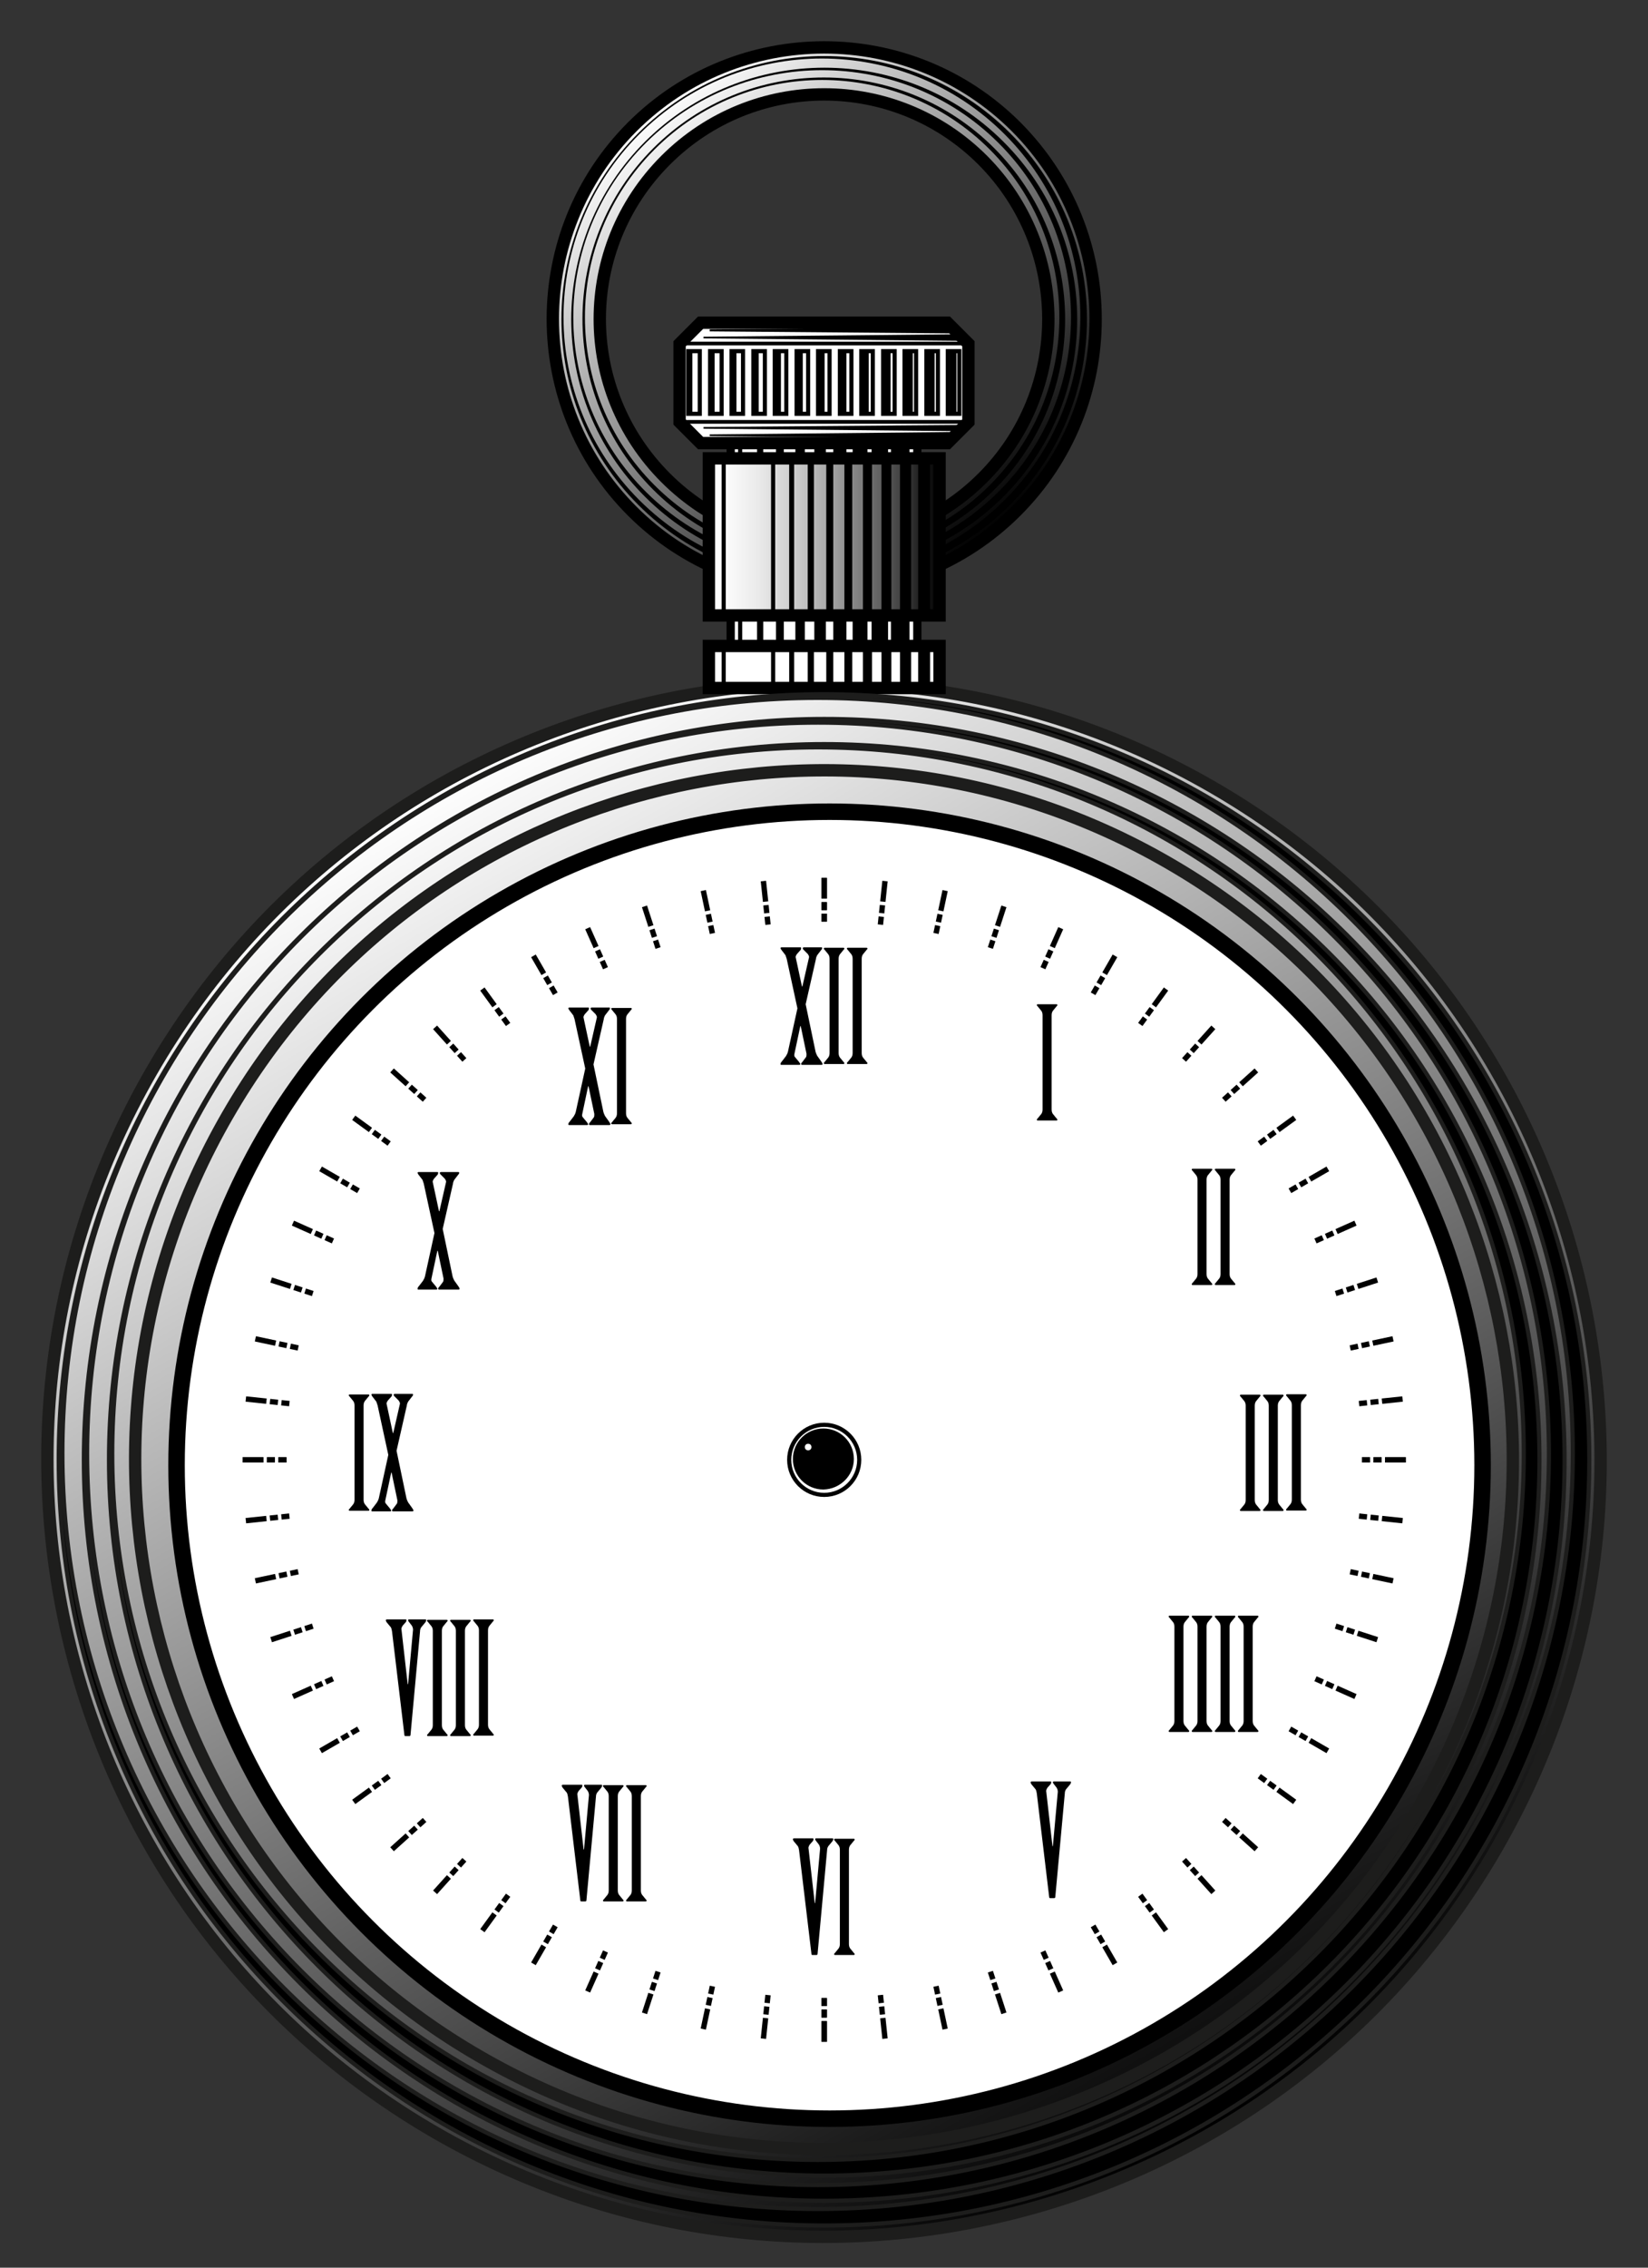 <?xml version="1.0" encoding="UTF-8" standalone="no"?>
<svg
   width="400"
   height="550"
   version="1.1"
   id="svg51"
   sodipodi:docname="Pocket_watch.svg"
   inkscape:version="1.3 (0e150ed6c4, 2023-07-21)"
   xmlns:inkscape="http://www.inkscape.org/namespaces/inkscape"
   xmlns:sodipodi="http://sodipodi.sourceforge.net/DTD/sodipodi-0.dtd"
   xmlns:xlink="http://www.w3.org/1999/xlink"
   xmlns="http://www.w3.org/2000/svg"
   xmlns:svg="http://www.w3.org/2000/svg">
  <rect width="100%" height="100%" fill="#333333" stroke="none"/>
  <sodipodi:namedview
     id="namedview51"
     pagecolor="#ffffff"
     bordercolor="#000000"
     borderopacity="0.25"
     inkscape:showpageshadow="2"
     inkscape:pageopacity="0.0"
     inkscape:pagecheckerboard="0"
     inkscape:deskcolor="#d1d1d1"
     inkscape:zoom="1.9310443"
     inkscape:cx="233.55238"
     inkscape:cy="358.09639"
     inkscape:window-width="1920"
     inkscape:window-height="986"
     inkscape:window-x="-11"
     inkscape:window-y="-11"
     inkscape:window-maximized="1"
     inkscape:current-layer="svg51" />
  <defs
     id="defs10">
    <linearGradient
       xlink:href="#a"
       id="b"
       x1="189.2"
       x2="377.69"
       y1="198.04"
       y2="524.51"
       gradientTransform="translate(-83.45 -7.23)" />
    <linearGradient
       id="a"
       gradientUnits="userSpaceOnUse">
      <stop
         offset="0"
         stop-color="#fff"
         id="stop1" />
      <stop
         offset="1"
         id="stop2" />
    </linearGradient>
    <linearGradient
       id="d"
       x1="255.46"
       x2="311.46"
       y1="137.47"
       y2="137.47"
       gradientTransform="translate(-83.45 -7.23)"
       gradientUnits="userSpaceOnUse">
      <stop
         offset="0"
         stop-color="#fff"
         id="stop3" />
      <stop
         offset=".096"
         stop-color="#f9f9f9"
         id="stop4" />
      <stop
         offset=".221"
         stop-color="#e9e9e9"
         id="stop5" />
      <stop
         offset=".36"
         stop-color="#cfcfcf"
         id="stop6" />
      <stop
         offset=".511"
         stop-color="#aaa"
         id="stop7" />
      <stop
         offset=".67"
         stop-color="#7a7a7a"
         id="stop8" />
      <stop
         offset=".835"
         stop-color="#414141"
         id="stop9" />
      <stop
         offset="1"
         id="stop10" />
    </linearGradient>
    <linearGradient
       xlink:href="#a"
       id="c"
       x1="241.1"
       x2="325.83"
       y1="34.15"
       y2="135.12"
       gradientTransform="translate(-83.45 -7.23)" />
  </defs>
  <path
     fill="url(#b)"
     stroke="#1d1d1c"
     stroke-width="3"
     d="M105.75 517.27c-90.1-52-121-167.3-69-257.4s167.3-121 257.5-69c90.1 52 121 167.3 69 257.4-52.1 90.1-167.3 121-257.5 69zm239-79.7c46.2-80 18.8-182.2-61.2-228.3-80-46.2-182.2-18.8-228.3 61.2-46.2 79.9-18.8 182.2 61.2 228.3 79.9 46.2 182.1 18.8 228.3-61.2zm0 0c46.2-80 18.8-182.2-61.2-228.3-80-46.2-182.2-18.8-228.3 61.2-46.2 79.9-18.8 182.2 61.2 228.3 79.9 46.2 182.1 18.8 228.3-61.2z"
     id="path10" />
  <circle
     cx="201.35"
     cy="355.37"
     r="160"
     fill="#fff"
     id="circle10" />
  <path
     fill="url(#c)"
     stroke="#000"
     stroke-width="3"
     d="M246.65 30.77c-25.7-25.7-67.5-25.7-93.2 0s-25.7 67.5 0 93.2 67.5 25.7 93.2 0 25.7-67.4 0-93.2zm-8.1 85.1c-21.3 21.3-55.7 21.3-77 0s-21.3-55.7 0-77 55.7-21.3 77 0c21.2 21.3 21.2 55.8 0 77z"
     id="path11" />
  <path
     d="M245.15 122.47c-24.9 24.9-65.3 24.9-90.2 0s-24.9-65.3 0-90.2 65.3-24.9 90.2 0 24.9 65.3 0 90.2zm-1.3-89.9c-24.5-24.5-64.2-24.5-88.7 0s-24.5 64.2 0 88.7 64.2 24.5 88.7 0 24.5-64.2 0-88.7z"
     id="path12" />
  <path
     d="M243.45 120.57c-24 23.8-62.9 23.8-86.8 0-24-23.8-24-62.4 0-86.3 24-23.8 62.9-23.8 86.8 0 24 23.8 24 62.4 0 86.3zm-1.2-86c-23.6-23.4-61.8-23.4-85.4 0s-23.6 61.4 0 84.8 61.8 23.4 85.4 0 23.6-61.4 0-84.8z"
     id="path13" />
  <path
     d="M241.35 118.77c-22.9 22.9-59.9 22.9-82.8 0s-22.9-59.9 0-82.8 59.9-22.9 82.8 0 22.9 60 0 82.8zm-1.1-82.5c-22.5-22.5-58.9-22.5-81.4 0s-22.5 58.9 0 81.4 58.9 22.5 81.4 0 22.5-58.9 0-81.4z"
     id="path14" />
  <path
     fill="#fff"
     stroke="#000"
     stroke-width="2"
     d="M177.35 103.17h45.3v56.5h-45.3z"
     id="path15" />
  <path
     d="M179.15 107.77h1v50.9h-1zm4.6 0h1.5v50.9h-1.5zm4.6 0h1.9v50.9h-1.9zm4.7 0h2.3v50.9h-2.3zm4.6 0h2.8v50.9h-2.8zm4.6 0h3.2v50.9h-3.2zm4.7 0h3.6v50.9h-3.6zm4.6 0h4v50.9h-4zm4.7 0h4.5v50.9h-4.5z"
     id="path16" />
  <path
     fill="url(#d)"
     stroke="#000"
     stroke-width="3"
     d="M172.05 111.17h56v38.1h-56z"
     id="path17" />
  <path
     fill="#fff"
     stroke="#000"
     stroke-width="3"
     d="m235.05 102.37-5.1 5.1h-59.9l-5.1-5.1v-19l5.1-5.1h59.9l5.1 5.1z"
     id="path18" />
  <path
     d="M187.15 111.37h1v37.1h-1zm4.4 0h1.2v37.1h-1.2zm4.5 0h1.5v37.1h-1.5zm4.5 0h1.7v37.1h-1.7zm4.4 0h1.9v37.1h-1.9zm4.5 0h2.2v37.1h-2.2zm4.5 0h2.4v37.1h-2.4zm4.5 0h2.7v37.1h-2.7zm4.4 0h2.9v37.1h-2.9z"
     id="path19" />
  <path
     fill="#fff"
     stroke="#000"
     stroke-width="3"
     d="M172.05 156.67h56v10.2h-56z"
     id="path20" />
  <path
     d="M187.15 156.67h1v10.7h-1zm-12-45.3h1v37.1h-1zm0 45.3h1v10.7h-1zm16.4 0h1.2v10.7h-1.2zm4.5 0h1.5v10.7h-1.5zm4.5 0h1.7v10.7h-1.7zm4.4 0h1.9v10.7h-1.9zm4.5 0h2.2v10.7h-2.2zm4.5 0h2.4v10.7h-2.4zm4.5 0h2.7v10.7h-2.7zm4.4 0h2.9v10.7h-2.9z"
     id="path21" />
  <path
     fill="none"
     stroke="#000"
     d="M167.05 85.17h2.8v15.2h-2.8zm5.3 0h2.8v15.2h-2.8zm5.2 0h2.8v15.2h-2.8zm5.3 0h2.8v15.2h-2.8zm5.2 0h2.8v15.2h-2.8zm5.3 0h2.8v15.2h-2.8zm5.2 0h2.8v15.2h-2.8zm5.3 0h2.8v15.2h-2.8zm5.2 0h2.8v15.2h-2.8zm5.3 0h2.8v15.2h-2.8zm5.2 0h2.8v15.2h-2.8zm5.3 0h2.8v15.2h-2.8zm5.2 0h2.8v15.2h-2.8z"
     id="path22" />
  <path
     d="M167.05 85.17h1v15.2h-1zm5.3 0h1.1v15.2h-1.1zm5.3 0h1.1v15.2h-1.1zm5.3 0h1.2v15.2h-1.2zm5.3 0h1.3v15.2h-1.3zm5.3 0h1.3v15.2h-1.3zm5.2 0h1.4v15.2h-1.4zm5.3 0h1.4v15.2h-1.4zm5.3 0h1.5v15.2h-1.5zm5.3 0h1.5v15.2h-1.5zm5.3 0h1.6v15.2h-1.6zm5.2 0h1.7v15.2h-1.7zm5.3 0h1.7v15.2h-1.7zm-64.7-2.3h68.8v.9h-68.8zm-.2 19h68.8v.9h-68.8zm67.3-19.2-62.1-.6v-.4l62.1-.6zm-.8-1.8-59.8-.5v-.5l59.8-.5zm.8 22.2-62.1.5v.4l62.1.6zm-.8 1.7-59.8.6v.4l59.8.6z"
     id="path23" />
  <circle
     cx="201.35"
     cy="355.37"
     r="158.5"
     fill="none"
     stroke="#000"
     stroke-miterlimit="10"
     stroke-width="4"
     id="circle23" />
  <g
     stroke="#1d1d1c"
     id="g26">
    <path
       d="M385.75 354.07c0 102.5-83.2 185.7-185.7 185.7s-185.8-83.2-185.8-185.7 83.1-185.7 185.7-185.7 185.8 83.1 185.8 185.7zm-187.3-184.8c-101.2 0-183.3 82-183.3 183.2s82 183.3 183.3 183.3c101.2 0 183.3-82 183.3-183.3 0-101.1-82.1-183.2-183.3-183.2z"
       id="path24" />
    <path
       d="M379.75 354.07c0 99.3-80.5 179.7-179.7 179.7-99.3 0-179.7-80.5-179.7-179.7s80.5-179.7 179.7-179.7c99.2-.1 179.7 80.4 179.7 179.7zm-181.2-178.8c-98 0-177.4 79.4-177.4 177.3 0 98 79.4 177.4 177.4 177.4s177.4-79.4 177.4-177.4c-.1-97.9-79.5-177.3-177.4-177.3z"
       id="path25" />
    <path
       d="M373.65 354.07c0 95.9-77.7 173.6-173.6 173.6s-173.6-77.7-173.6-173.6 77.7-173.6 173.6-173.6c95.8 0 173.6 77.7 173.6 173.6zm-175.1-172.8c-94.6 0-171.3 76.7-171.3 171.3s76.7 171.3 171.3 171.3 171.3-76.7 171.3-171.3-76.7-171.3-171.3-171.3z"
       id="path26" />
  </g>
  <g
     id="j">
    <g
       id="i">
      <g
         id="h">
        <g
           id="g">
          <g
             id="f">
            <path
               id="e"
               fill="red"
               stroke="#000"
               stroke-linejoin="round"
               stroke-width="1.3"
               d="M200.05 212.92v5.018m0 .862v1.945m0 .855v1.945" />
            <use
               xlink:href="#e"
               transform="rotate(6 200.05 354.07)"
               id="use26" />
          </g>
          <use
             xlink:href="#f"
             transform="rotate(12 200.05 354.07)"
             id="use27" />
        </g>
        <use
           xlink:href="#g"
           transform="rotate(24 200.05 354.07)"
           id="use28" />
      </g>
      <use
         xlink:href="#h"
         transform="rotate(48 200.05 354.07)"
         id="use29" />
    </g>
    <use
       xlink:href="#i"
       transform="rotate(90 200.05 354.07)"
       id="use30" />
  </g>
  <use
     xlink:href="#j"
     transform="rotate(180 200.05 354.07)"
     id="use31" />
  <circle
     cx="200.05"
     cy="354.07"
     r="9"
     id="circle33" />
  <path
     fill="#fff"
     d="M200.05 362.07c-4.4 0-8-3.6-8-8s3.6-8 8-8 8 3.6 8 8-3.6 8-8 8zm7.2-8.2c0-4.1-3.3-7.4-7.4-7.4s-7.4 3.3-7.4 7.4 3.3 7.4 7.4 7.4c4.1-.1 7.4-3.4 7.4-7.4z"
     id="path34" />
  <circle
     cx="196.15"
     cy="350.97"
     r=".8"
     fill="#fff"
     id="circle34" />
  <path
     id="k"
     d="M253.05 246.27c0-.5-.1-.8-.3-1.1l-.9-1.1c-.1-.1-.2-.2-.2-.3s.1-.2.2-.2h4.6c.1 0 .2.1.2.2s-.1.2-.2.3l-.9 1.1c-.2.3-.3.6-.3 1.1v22.8c0 .5.1.8.3 1.1l.9 1.1c.1.1.2.2.2.3s-.1.2-.2.2h-4.6c-.1 0-.2-.1-.2-.2s.1-.2.2-.3l.9-1.1c.2-.3.3-.6.3-1.1z" />
  <path
     id="m"
     d="M251.65 434.97c-.1-.4-.1-.7-.3-1l-1-1.2c-.1-.2-.2-.3-.2-.5 0-.1.1-.2.3-.2h4.5c.1 0 .2 0 .2.2s-.1.3-.1.4l-.8.9c-.2.3-.4.7-.3 1l1.5 13.2h.1l1.2-13.2c0-.3-.1-.7-.3-1l-.7-.9c-.1-.1-.2-.3-.2-.4s.1-.2.2-.2h3.9c.2 0 .3 0 .3.2s-.1.3-.2.5l-1 1.2c-.2.3-.3.6-.3 1l-2.3 25c0 .3-.1.4-.3.4h-1c-.1 0-.2-.1-.2-.3z" />
  <path
     id="p"
     d="m102.85 287.07-.3-.9-1-1.3c-.1-.2-.2-.3-.2-.4s.1-.2.2-.2h4.6c.1 0 .2 0 .2.2s-.1.3-.1.4l-.9 1c-.2.3-.4.6-.3.9l1.5 7h.1l1.6-7c.1-.3-.1-.6-.3-.9l-1-1c-.1-.1-.2-.2-.2-.4 0-.1.1-.2.3-.2h4.2c.1 0 .2 0 .2.2s-.1.3-.2.4l-1 1.3c-.1.2-.3.6-.3.9l-2.5 11 2.4 11.5c.1.4.3.8.4 1l1 1.4c.1.2.3.4.3.6 0 .1-.1.2-.2.2h-4.8c-.1 0-.2-.1-.2-.2 0-.2.1-.3.3-.5l.9-1.2c.1-.2.1-.5.1-.8l-1.4-6.7h-.1l-1.4 6.6c-.1.4-.1.7.1.9l1 1.2c.1.2.3.4.3.5s-.1.2-.2.2h-4.4c-.1 0-.2 0-.2-.2s.1-.4.3-.6l1-1.3c.2-.3.4-.7.5-1.1l2.3-10.5z" />
  <g
     id="l">
    <use
       xlink:href="#k"
       transform="translate(37.6 39.9)"
       id="use34" />
    <use
       xlink:href="#k"
       transform="translate(43.2 39.9)"
       id="use35" />
  </g>
  <use
     xlink:href="#l"
     transform="translate(-89.3 -53.6)"
     id="use36" />
  <g
     id="o">
    <use
       xlink:href="#l"
       transform="translate(11.7 54.8)"
       id="use37" />
    <use
       xlink:href="#k"
       transform="translate(60.5 94.6)"
       id="use38" />
  </g>
  <use
     xlink:href="#l"
     transform="translate(-5.6 108.4)"
     id="use39" />
  <use
     xlink:href="#l"
     transform="translate(5.6 108.4)"
     id="use40" />
  <g
     id="n">
    <use
       xlink:href="#m"
       transform="translate(-57.7 13.8)"
       id="use41" />
    <use
       xlink:href="#k"
       transform="translate(-49.2 202.4)"
       id="use42" />
  </g>
  <use
     xlink:href="#n"
     transform="translate(-56.1 -13)"
     id="use43" />
  <use
     xlink:href="#k"
     transform="translate(-99.7 189.4)"
     id="use44" />
  <use
     xlink:href="#m"
     transform="translate(-156.5 -39.3)"
     id="use45" />
  <use
     xlink:href="#o"
     transform="translate(-197.3 54.6)"
     id="use46" />
  <use
     xlink:href="#k"
     transform="translate(-167 94.65)"
     id="use47" />
  <use
     xlink:href="#p"
     transform="translate(-11.2 53.8)"
     id="use48" />
  <use
     xlink:href="#p"
     transform="translate(88.1 -54.5)"
     id="use49" />
  <use
     xlink:href="#p"
     transform="translate(36.6 -39.9)"
     id="use50" />
  <use
     xlink:href="#k"
     transform="translate(-103.3 .9)"
     id="use51" />
</svg>
